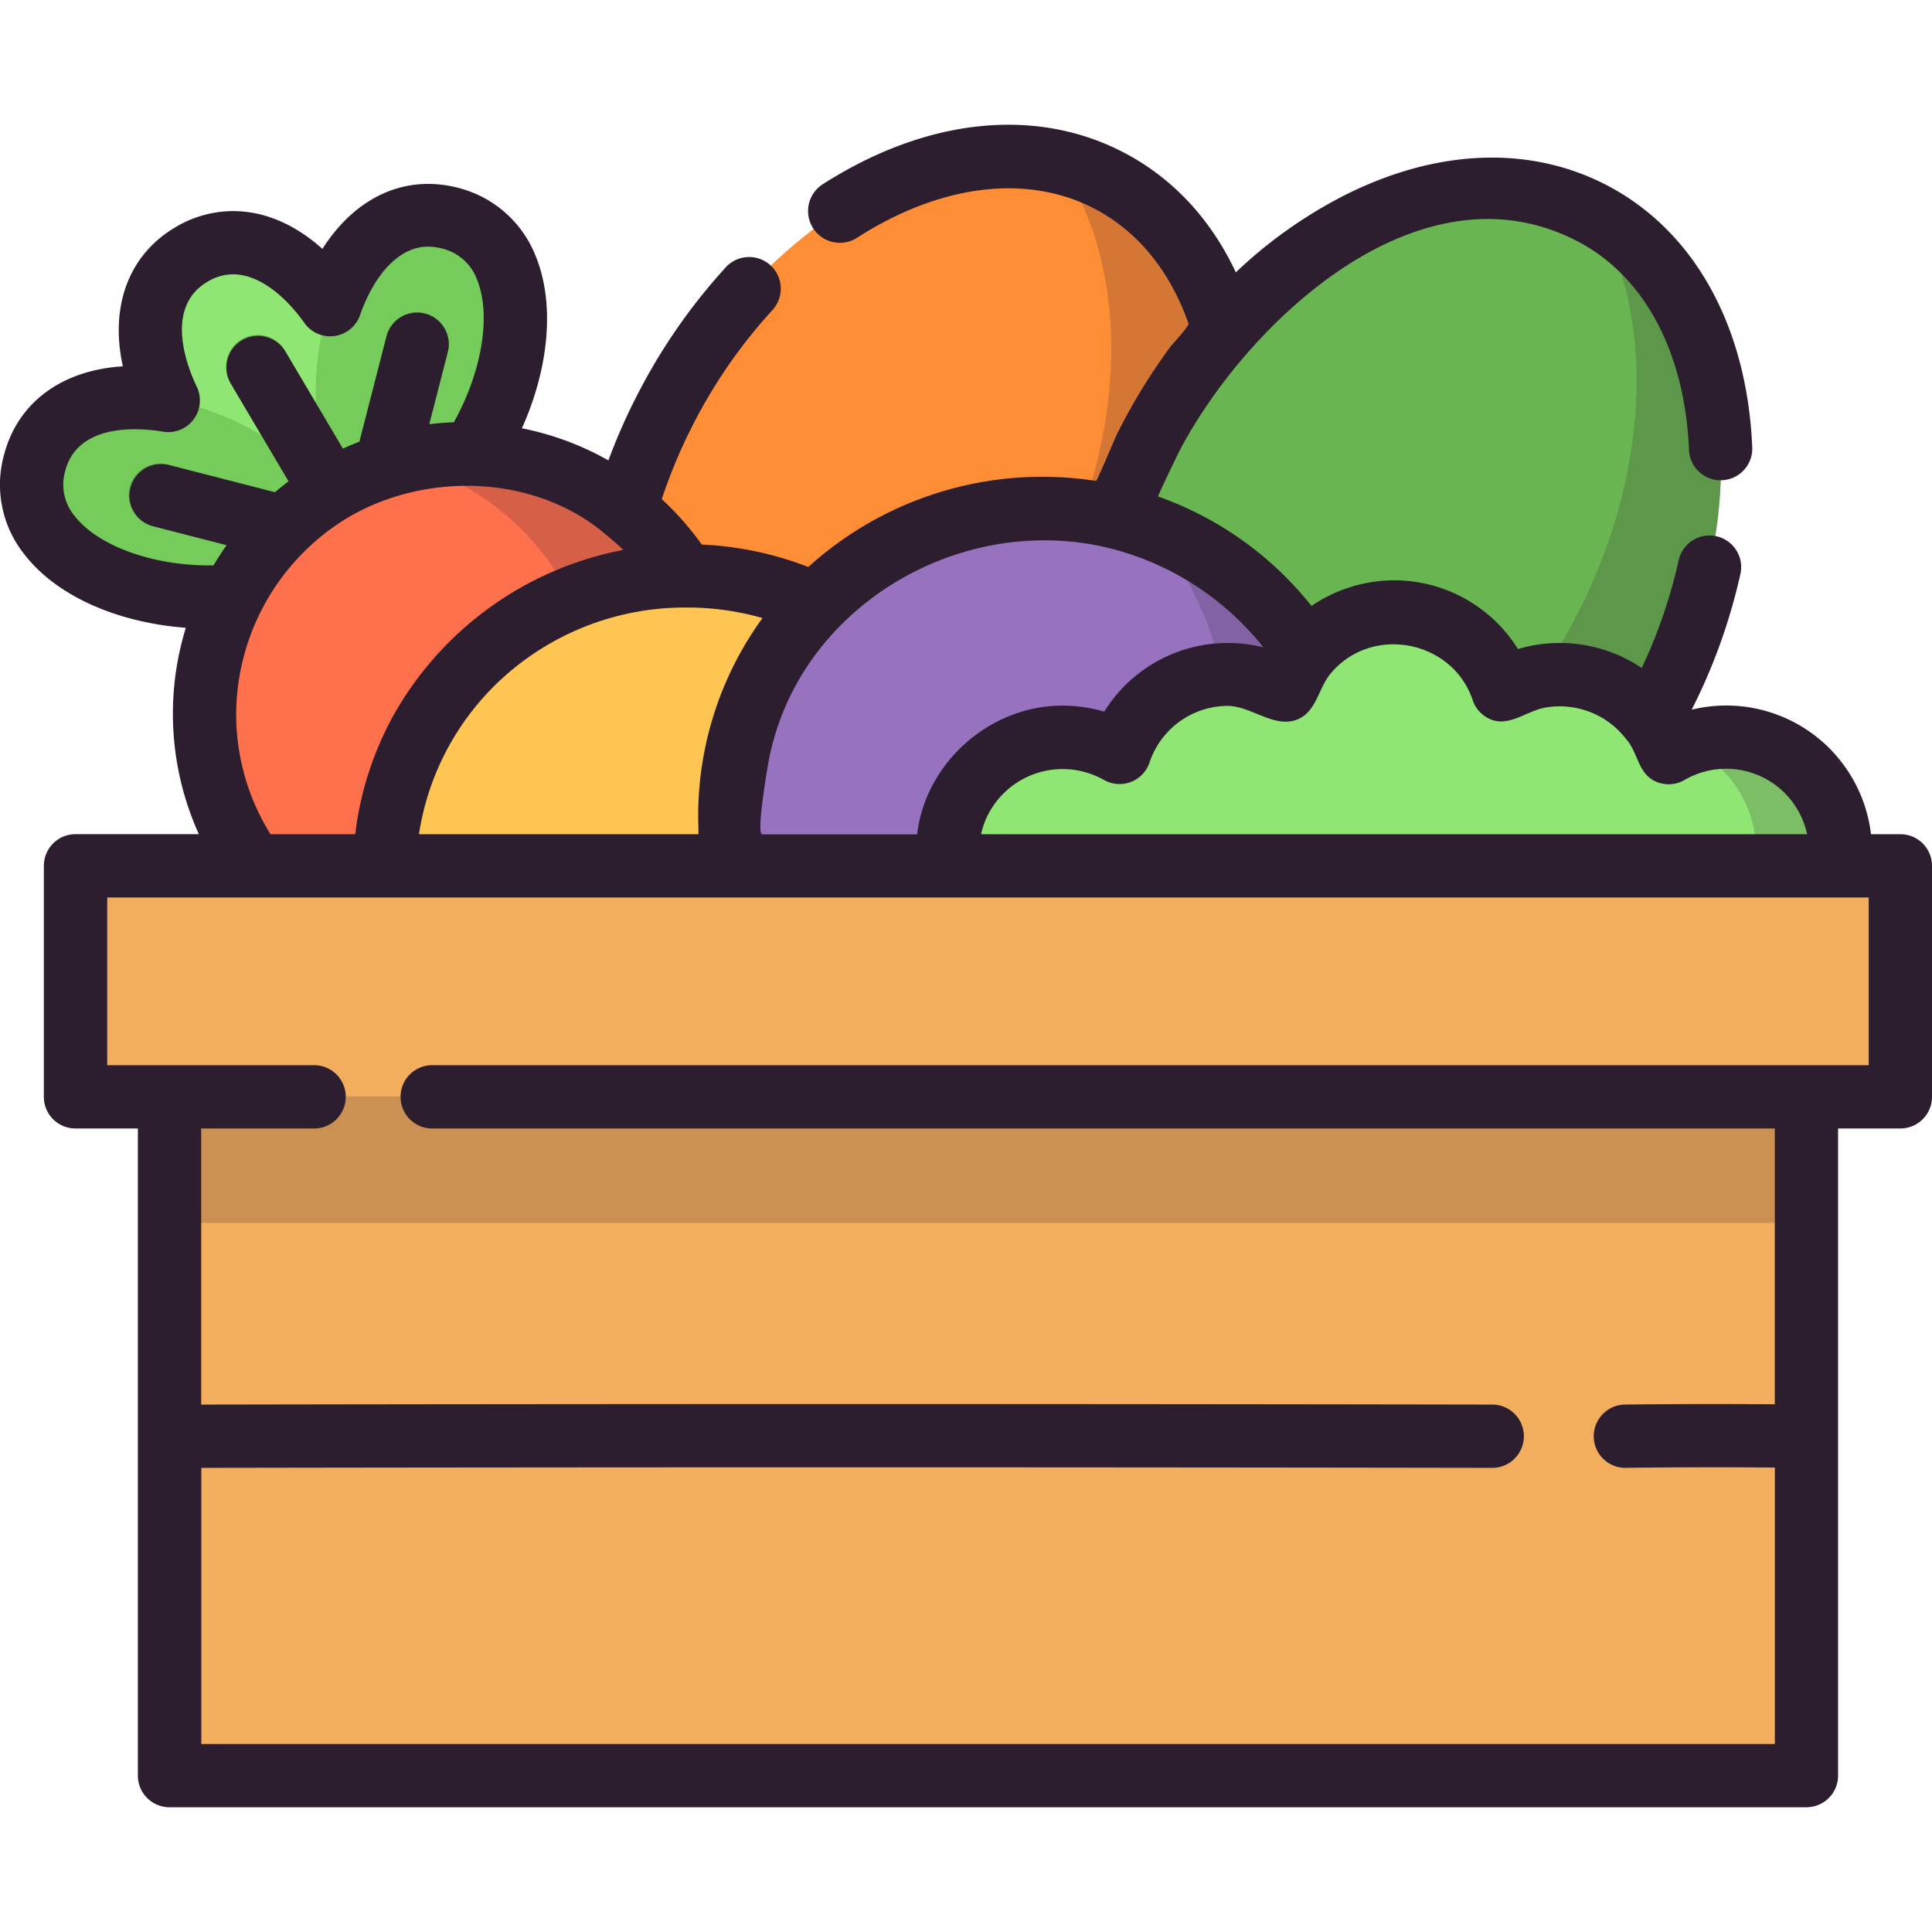 <svg id="Layer_1" data-name="Layer 1" xmlns="http://www.w3.org/2000/svg" viewBox="0 0 512 512"><defs><style>.cls-1{fill:#ff8d36;}.cls-11,.cls-2{fill:#2d1e2f;}.cls-10,.cls-2{opacity:0.2;}.cls-2{isolation:isolate;}.cls-3{fill:#69b551;}.cls-4{fill:#8fe673;}.cls-5{fill:#76cc5b;}.cls-6{fill:#599944;}.cls-7{fill:#ff704d;}.cls-8{fill:#ffc552;}.cls-9{fill:#9773bf;}.cls-12{fill:#f2ae5d;}</style></defs><title>horta</title><ellipse class="cls-1" cx="244.26" cy="142.39" rx="106.9" ry="76.06" transform="translate(4.4 292.07) rotate(-62.2)"/><path class="cls-2" d="M294.13,47.82a55.42,55.42,0,0,0-13.92-5.07c19.25,26.76,19.5,71.61-2.19,112.75-24.24,46-67.79,72-103.22,64.18A56.79,56.79,0,0,0,194.42,237c37.16,19.59,89.6-6.87,117.14-59.1S331.28,67.41,294.13,47.82Z"/><ellipse class="cls-3" cx="372.32" cy="151.09" rx="106.9" ry="76.06" transform="translate(65.05 410) rotate(-62.2)"/><path class="cls-2" d="M423,57c15.61,27.14,14.5,68.79-5.75,107.21-27.53,52.22-80,78.68-117.13,59.09-.29-.15-.55-.32-.83-.47a58,58,0,0,0,23.18,22.83c37.16,19.59,89.6-6.87,117.14-59.1C466.94,134.74,459.44,77,423,57Z"/><path class="cls-4" d="M96.66,145.15c15.72-40.17-17.45-94.65-46-77.79S53.89,139.55,96.66,145.15Z"/><path class="cls-5" d="M96.66,145.15c-17.29-39.52-79.27-54.59-87.52-22.5S62.46,171.43,96.66,145.15Z"/><path class="cls-5" d="M96.66,145.15c-26.29-34.2-9.6-95.77,22.49-87.52S136.18,127.86,96.66,145.15Z"/><path class="cls-6" d="M103.69,149.71a9.11,9.11,0,0,0,.58-1.06c0-.06,0-.12.07-.17a8.07,8.07,0,0,0,.44-1.25l13.87-54a8.38,8.38,0,0,0-16.24-4.17l-8.83,34.37L75.52,92.91a8.38,8.38,0,1,0-14.43,8.53l18,30.55-34.37-8.83a8.38,8.38,0,1,0-4.17,16.23l54,13.87h0l.66.12c.12,0,.25.06.37.07h0a9.24,9.24,0,0,0,1,.06h0a8.09,8.09,0,0,0,1.2-.1l.4-.08q.42-.09.84-.21l.42-.15a7.27,7.27,0,0,0,.76-.33c.14-.07.28-.13.41-.21l.18-.09a8.37,8.37,0,0,0,.79-.53l0,0,.08-.07a10.24,10.24,0,0,0,.85-.76l.11-.12a8.35,8.35,0,0,0,.75-.94Z"/><circle class="cls-7" cx="123.08" cy="189.05" r="68.89"/><path class="cls-2" d="M123.08,120.17a69.13,69.13,0,0,0-16.76,2.06,68.89,68.89,0,0,1,0,133.64,68.89,68.89,0,1,0,16.76-135.7Z"/><ellipse class="cls-8" cx="181.84" cy="231.23" rx="79.98" ry="78.77"/><path class="cls-2" d="M190.08,152.86a78.49,78.49,0,0,1,38.21,67.19c0,43.51-35.81,78.77-80,78.77q-4.17,0-8.24-.41A80.5,80.5,0,0,0,181.84,310c44.17,0,80-35.27,80-78.78C261.82,190.46,230.38,156.92,190.08,152.86Z"/><ellipse class="cls-9" cx="276.02" cy="215.91" rx="82.59" ry="81.35"/><path class="cls-2" d="M304.08,139.39a80.35,80.35,0,0,1,21,54.17c0,44.93-37,81.35-82.59,81.35a83.51,83.51,0,0,1-28.07-4.83A82.93,82.93,0,0,0,276,297.27c45.62,0,82.6-36.43,82.6-81.36C358.61,180.7,335.88,150.71,304.08,139.39Z"/><path class="cls-4" d="M487.73,225.56a30.32,30.32,0,0,0-45.56-26.22,30.31,30.31,0,0,0-44-16.57,30.32,30.32,0,0,0-57.5,0,30.31,30.31,0,0,0-44,16.57,30.32,30.32,0,0,0-45.56,26.22v45.57H487.73V225.56Z"/><g class="cls-10"><path class="cls-11" d="M457.4,195.23a30,30,0,0,0-11.16,2.15,30.33,30.33,0,0,1,19.13,28.18v45.57h22.36V225.56A30.33,30.33,0,0,0,457.4,195.23Z"/></g><polygon class="cls-12" points="261.82 259.95 45.21 290.75 45.21 470.64 479.01 470.64 479.01 290.75 261.82 259.95"/><polygon class="cls-2" points="45.21 290.75 45.21 324.09 479.01 324.09 479.01 290.75 261.82 259.95 45.21 290.75"/><rect class="cls-12" x="20.03" y="229.34" width="483.59" height="61.22"/><path class="cls-11" d="M356.24,51.79a122.74,122.74,0,0,0-28.73,20.38C320.9,58.12,310.89,47.3,298,40.52c-23.37-12.32-52.51-9.28-80,8.33A8.38,8.38,0,0,0,227.14,63c22.22-14.25,45.21-17,63.08-7.61,11.34,6,19.83,16.41,24.74,30.32.24.68-4.29,5.51-4.81,6.21a155.8,155.8,0,0,0-14.23,23.33c-.46.93-5.21,12.24-5.44,12.21a92.36,92.36,0,0,0-76.27,22.79l-.39-.14a88.59,88.59,0,0,0-27.56-5.78l-.3,0,0-.05c-.75-1.06-1.53-2.08-2.33-3.09a1.47,1.47,0,0,0-.1-.13,77.32,77.32,0,0,0-8.16-8.78,141.9,141.9,0,0,1,9.08-21.28,137.58,137.58,0,0,1,20.41-29,8.39,8.39,0,0,0-12.33-11.37,154.25,154.25,0,0,0-22.91,32.61,158.43,158.43,0,0,0-8.39,18.77,76.7,76.7,0,0,0-22.92-8.51c7.13-15.87,8.73-32.63,3.87-45.08a30,30,0,0,0-20.9-18.68,31.26,31.26,0,0,0-7.84-1c-11.11,0-21,6.25-28,17.22C78.12,59.39,70,55.94,61.75,55.94a29.84,29.84,0,0,0-15.33,4.32C34,67.62,29.08,81.35,32.56,97.08c-16.27,1-27.95,9.67-31.53,23.6A29.57,29.57,0,0,0,6.53,147c8.41,10.86,24.43,18,42.72,19.37a77.41,77.41,0,0,0,3.45,54.69H20a8.39,8.39,0,0,0-8.38,8.39v61.22A8.38,8.38,0,0,0,20,299.06H36.54v171.5a8.38,8.38,0,0,0,8.38,8.38H478.73a8.38,8.38,0,0,0,8.38-8.38V299.06h16.51a8.38,8.38,0,0,0,8.38-8.38V229.45a8.38,8.38,0,0,0-8.38-8.38h-7.79a38.62,38.62,0,0,0-47.51-33,153.18,153.18,0,0,0,12.88-35.83,8.38,8.38,0,1,0-16.36-3.63,136,136,0,0,1-9.76,28.4c-.09-.06-.19-.11-.28-.18a39,39,0,0,0-21.38-6.43A38.42,38.42,0,0,0,402.28,172a38.66,38.66,0,0,0-32.84-18.21,39.11,39.11,0,0,0-21.88,6.79,90.25,90.25,0,0,0-40.66-29c-.16-.06,5.44-11.7,6-12.71,18-33.72,63.51-76.87,105.39-54.8,17.61,9.29,28.3,29.48,29.32,55.39a8.39,8.39,0,0,0,16.76-.66c-1.27-32.06-15.21-57.41-38.26-69.56C405.66,38.46,380.85,39.37,356.24,51.79ZM181.51,161h.33A72.76,72.76,0,0,1,201,163.49l.66.18.41.13a88.9,88.9,0,0,0-12.88,25.48c0,.11-.06.22-.1.34a88.62,88.62,0,0,0-4,29.7c0,.28,0,.56,0,.84s0,.61,0,.91H111.05c0-.32.09-.64.14-1a70.32,70.32,0,0,1,20.45-38.93A71.77,71.77,0,0,1,181.51,161ZM160.3,141.45c.07.05.13.12.2.18a61,61,0,0,1,4.67,4.11,89,89,0,0,0-60.94,43.92,86.24,86.24,0,0,0-9.93,30.12c0,.38-.12.75-.16,1.13a.88.88,0,0,0,0,.16H71.69a60,60,0,0,1-9.1-31.9,61.13,61.13,0,0,1,28.9-51.57l.26-.17C112.39,125,141.42,125.55,160.3,141.45ZM19.78,136.74a13,13,0,0,1-2.51-11.88c2.36-9.18,11.37-11.11,18.51-11.11a45.15,45.15,0,0,1,7.42.65,8.39,8.39,0,0,0,8.95-11.9c-2.3-4.77-8.89-20.9,2.8-27.81a13.16,13.16,0,0,1,6.81-2c6.17,0,13.07,4.71,18.92,12.91a8.37,8.37,0,0,0,14.73-2.09c4-11.36,10.71-18.15,18-18.15a15,15,0,0,1,3.67.49,13.13,13.13,0,0,1,9.45,8.54c3.68,9.41,1.08,24.36-6.27,37.54l-.7,0c-1.94.09-3.88.25-5.8.48l4.91-19.09a8.38,8.38,0,1,0-16.24-4.17l-7.17,27.9-.18.07c-1.42.55-2.83,1.14-4.21,1.78L75.53,93a8.39,8.39,0,0,0-14.44,8.54l15.38,26c-1.24.94-2.44,1.91-3.62,2.92l-28.07-7.22a8.38,8.38,0,1,0-4.18,16.24l19.46,5q-1.58,2.22-3,4.56l-.06.1-.43.69C40.84,150.1,26,144.75,19.78,136.74Zm475.45,101.1v44.45H114.83a8.39,8.39,0,1,0,0,16.77H470.34v73.09c-13.45-.11-27.11-.08-39.93.08a8.39,8.39,0,0,0,.11,16.77h.11c12.75-.17,26.33-.19,39.72-.08v73.26h-417V389c114.9-.19,227-.19,342.39,0h0a8.39,8.39,0,0,0,0-16.77c-115.4-.2-227.51-.2-342.42,0V299.06H83.53a8.39,8.39,0,0,0,0-16.77H28.42V237.84ZM343.65,190.73c5.26-2,5.67-8.3,9-12.25,10.83-13,32.28-8.89,37.63,7.07.1.3.22.59.35.88a8.36,8.36,0,0,0,4.65,4.3c4.75,1.79,9.34-2.23,13.88-3.14a22.14,22.14,0,0,1,21.69,8.16c.08.11.17.2.25.3,3.15,3.71,3,9.33,8.16,11.25a8.37,8.37,0,0,0,7.17-.6,21.94,21.94,0,0,1,32.47,14.37H260a21.64,21.64,0,0,1,1.47-4.42,22.21,22.21,0,0,1,31-10,8.48,8.48,0,0,0,7.17.6,8.39,8.39,0,0,0,5-5.18,21.91,21.91,0,0,1,20.8-15C331.56,187.16,337.69,193,343.65,190.73Zm-8.85-19.19-.51-.11a38.59,38.59,0,0,0-41.67,17.17A38.76,38.76,0,0,0,281.48,187c-18.57,0-35.29,14.27-38.22,32.59-.08.5-.16,1-.22,1.52H202c-1.64,0,1.28-17,1.52-18.4,7.12-41.19,50.34-67.2,90.36-57.47A75.41,75.41,0,0,1,334.8,171.54Z"/></svg>